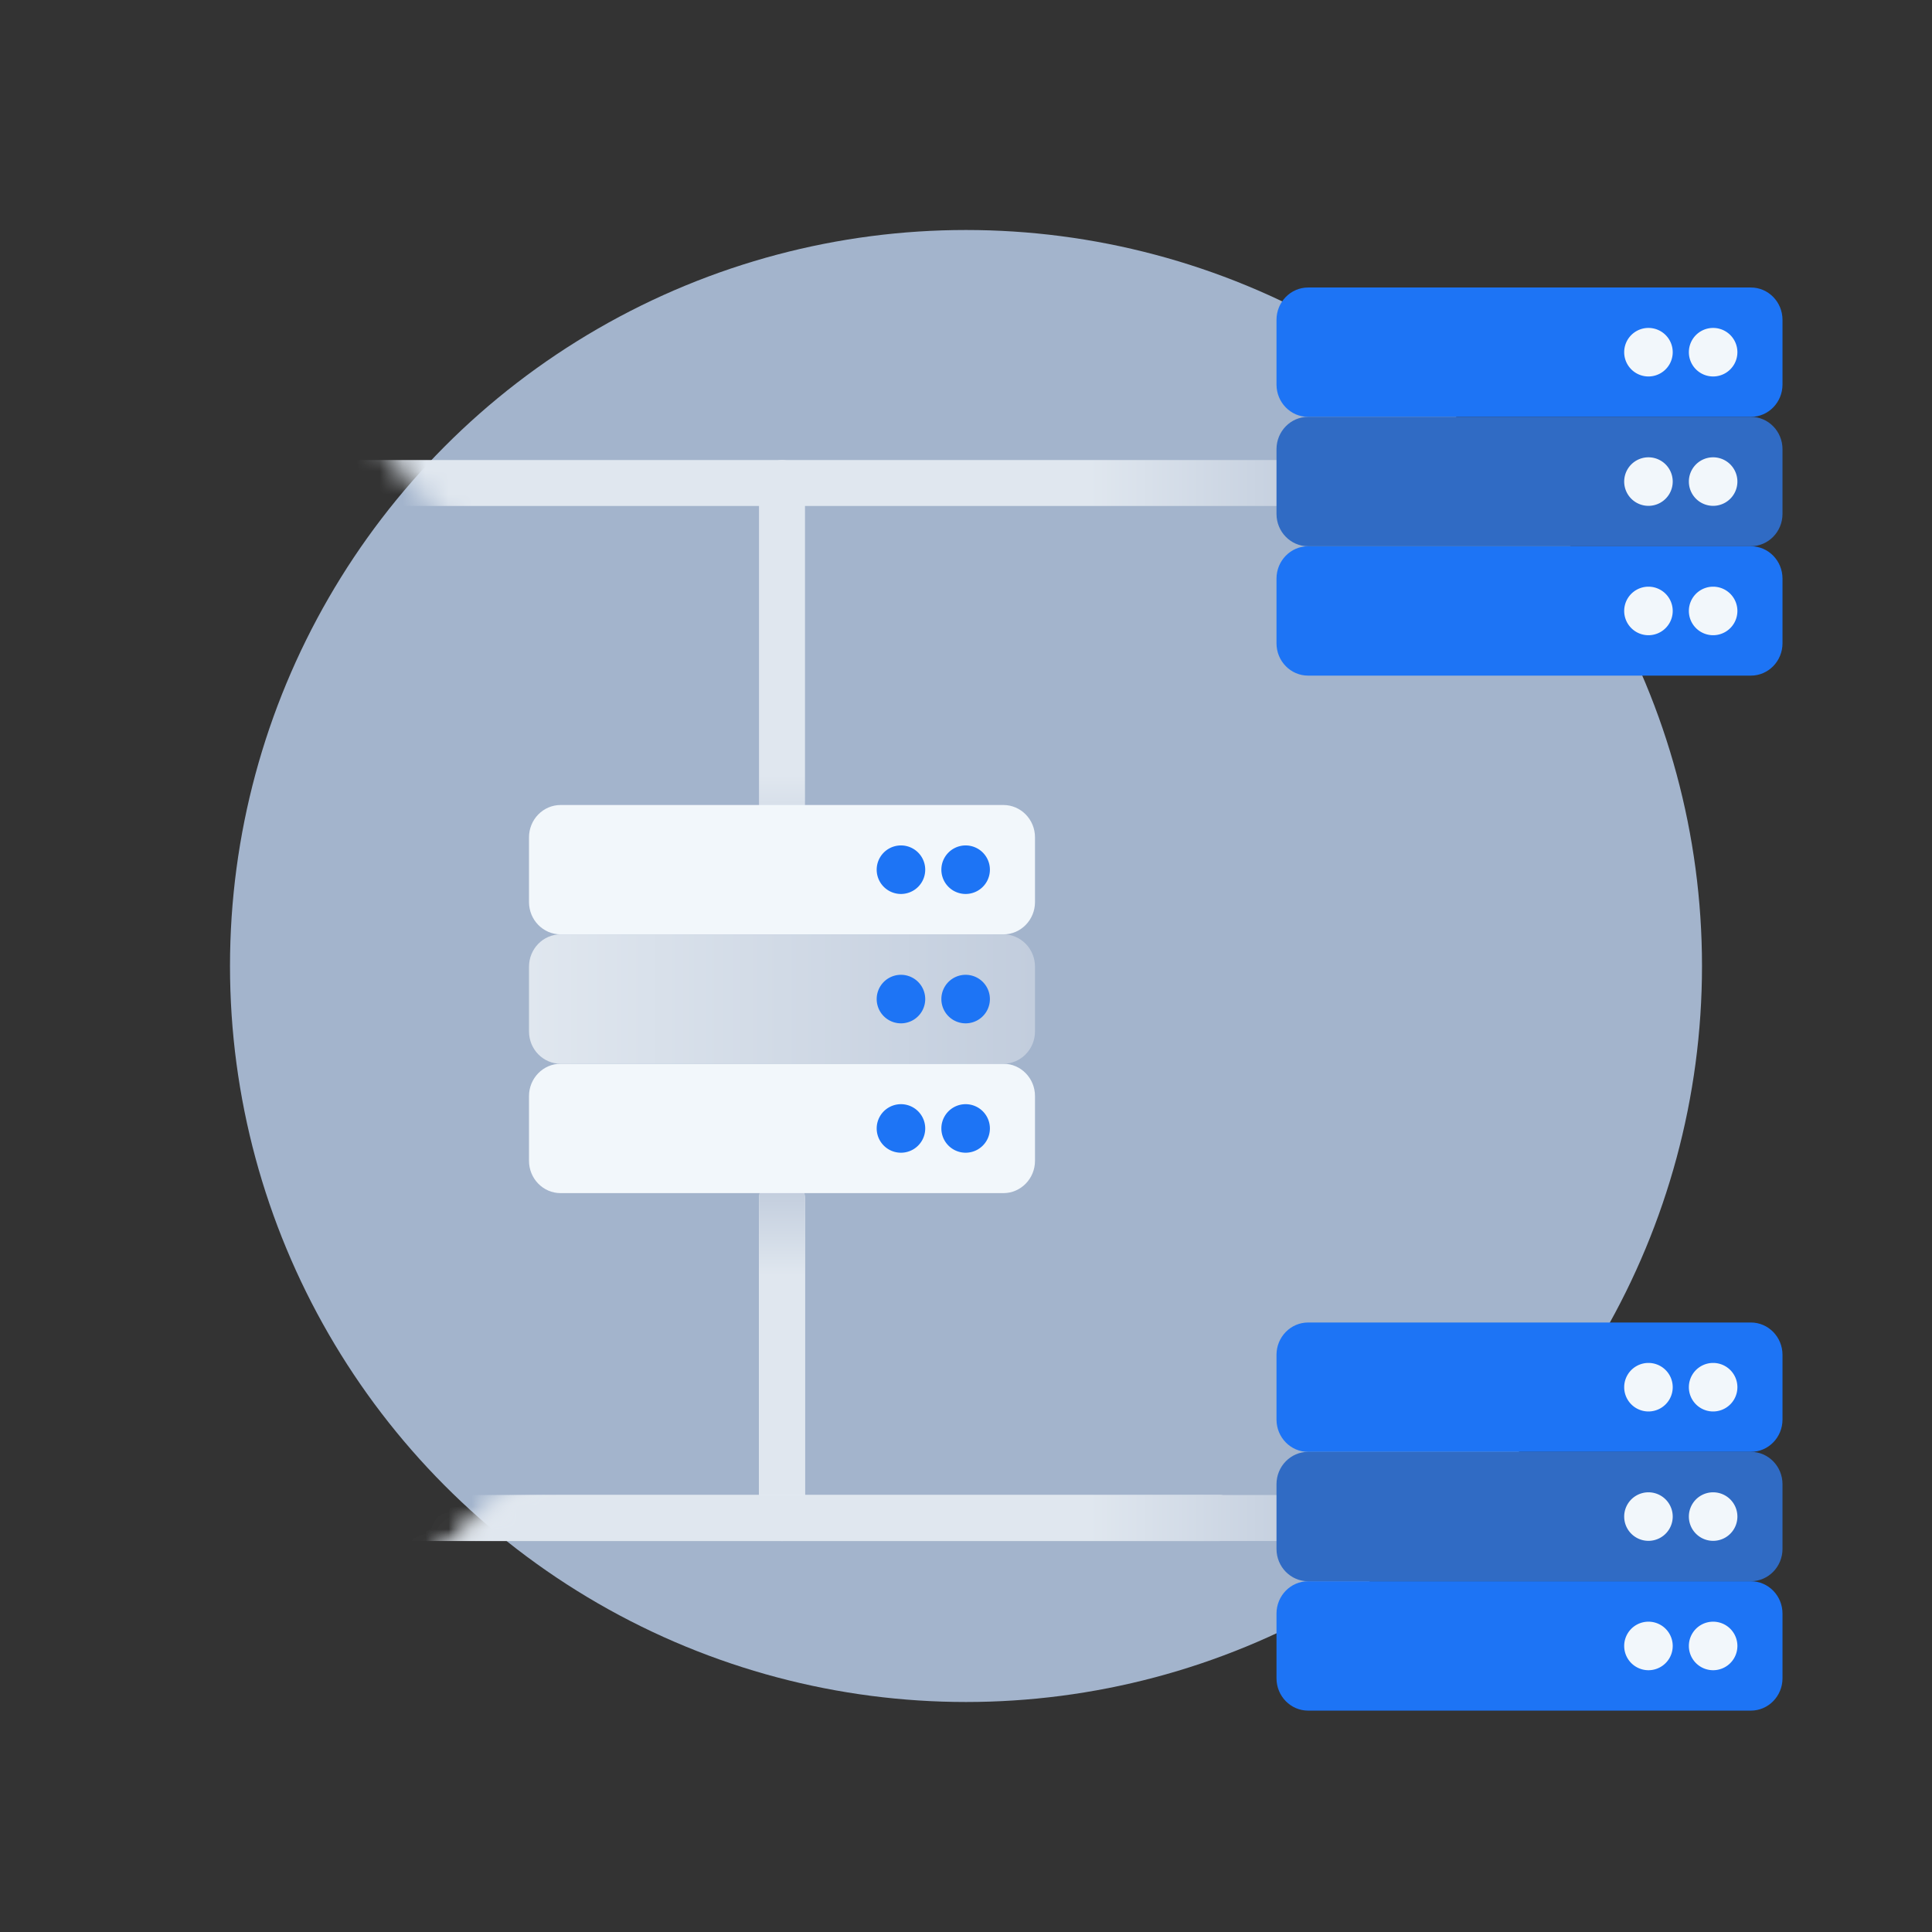 <svg xmlns="http://www.w3.org/2000/svg" xmlns:xlink="http://www.w3.org/1999/xlink" width="84" height="84" viewBox="0 0 84 84">
    <rect x="0" y="0" width="84" height="84" fill="#333333" stroke="none"/>
    <defs>
        <circle id="a" cx="42" cy="42" r="32"/>
        <linearGradient id="c" x1="50%" x2="50%" y1="95.558%" y2="72.203%">
            <stop offset="0%" stop-color="#C2CDDD"/>
            <stop offset="100%" stop-color="#E0E7EF"/>
        </linearGradient>
        <linearGradient id="d" x1="50%" x2="50%" y1="95.558%" y2="72.203%">
            <stop offset="0%" stop-color="#C2CDDD"/>
            <stop offset="100%" stop-color="#E0E7EF"/>
        </linearGradient>
        <linearGradient id="e" x1="100%" x2="78.616%" y1="50%" y2="50%">
            <stop offset="0%" stop-color="#C2CDDD"/>
            <stop offset="100%" stop-color="#E0E7EF"/>
        </linearGradient>
        <linearGradient id="f" x1="100%" x2="0%" y1="50%" y2="50%">
            <stop offset="0%" stop-color="#C2CDDD"/>
            <stop offset="100%" stop-color="#E0E7EF"/>
        </linearGradient>
    </defs>
    <g fill="none" fill-rule="evenodd">
        <mask id="b" fill="#fff">
            <use xlink:href="#a"/>
        </mask>
        <use fill="#A3B4CC" xlink:href="#a"/>
        <path fill="#ECF0F4" fill-rule="nonzero" d="M33 52.143c0-.631.448-1.143 1-1.143s1 .512 1 1.143v13.714c0 .631-.448 1.143-1 1.143s-1-.512-1-1.143V52.143z" mask="url(#b)" transform="matrix(1 0 0 -1 0 118)"/>
        <path fill="url(#c)" d="M33 52.143c0-.631.448-1.143 1-1.143s1 .512 1 1.143v13.714c0 .631-.448 1.143-1 1.143s-1-.512-1-1.143V52.143z" mask="url(#b)" transform="matrix(1 0 0 -1 0 118)"/>
        <path fill="url(#d)" d="M33 21.357c0-.75.448-1.357 1-1.357s1 .608 1 1.357v16.286c0 .75-.448 1.357-1 1.357s-1-.608-1-1.357V21.357z" mask="url(#b)"/>
        <path fill="#ECF0F4" fill-rule="nonzero" d="M53.004 65c.55 0 .996.448.996 1s-.446 1-.996 1H12.996A.998.998 0 0 1 12 66c0-.552.446-1 .996-1h40.008z" mask="url(#b)" transform="matrix(1 0 0 -1 0 132)"/>
        <path fill="url(#e)" d="M55.933 65c.59 0 1.067.448 1.067 1s-.478 1-1.067 1H13.067c-.59 0-1.067-.448-1.067-1s.478-1 1.067-1h42.866z" mask="url(#b)" transform="matrix(1 0 0 -1 0 132)"/>
        <path fill="url(#e)" d="M55.933 20c.59 0 1.067.448 1.067 1s-.478 1-1.067 1H13.067c-.59 0-1.067-.448-1.067-1s.478-1 1.067-1h42.866z" mask="url(#b)" transform="matrix(1 0 0 -1 0 42)"/>
        <rect width="8" height="4" x="30" y="64" fill="#1D74F5" mask="url(#b)" rx="1"/>
        <rect width="8" height="4" x="30" y="19" fill="#1D74F5" mask="url(#b)" rx="1"/>
        <path fill="#1D74F5" fill-rule="nonzero" d="M76.125 63.125h-19.25c-.76 0-1.375-.63-1.375-1.406v-2.813c0-.776.616-1.406 1.375-1.406h19.25c.76 0 1.375.63 1.375 1.406v2.813c0 .776-.616 1.406-1.375 1.406zm0 11.25h-19.25c-.76 0-1.375-.63-1.375-1.406v-2.813c0-.776.616-1.406 1.375-1.406h19.25c.76 0 1.375.63 1.375 1.406v2.813c0 .776-.616 1.406-1.375 1.406z"/>
        <path fill="#306BC4" d="M76.125 68.75h-19.25c-.76 0-1.375-.63-1.375-1.406V64.53c0-.776.616-1.406 1.375-1.406h19.25c.76 0 1.375.63 1.375 1.406v2.813c0 .776-.616 1.406-1.375 1.406z"/>
        <path fill="#F2F7FB" d="M74.484 59.258a1.055 1.055 0 1 0 0 2.11 1.055 1.055 0 0 0 0-2.11zM71.672 59.258a1.055 1.055 0 1 0 0 2.11 1.055 1.055 0 0 0 0-2.11zM74.484 64.883a1.055 1.055 0 1 0 0 2.11 1.055 1.055 0 0 0 0-2.11zM71.672 64.883a1.055 1.055 0 1 0 0 2.11 1.055 1.055 0 0 0 0-2.11zM74.484 70.508a1.055 1.055 0 1 0 0 2.11 1.055 1.055 0 0 0 0-2.11zM71.672 70.508a1.055 1.055 0 1 0 0 2.11 1.055 1.055 0 0 0 0-2.11z"/>
        <g>
            <path fill="#1D74F5" fill-rule="nonzero" d="M76.125 18.125h-19.25c-.76 0-1.375-.63-1.375-1.406v-2.813c0-.776.616-1.406 1.375-1.406h19.25c.76 0 1.375.63 1.375 1.406v2.813c0 .776-.616 1.406-1.375 1.406zm0 11.25h-19.25c-.76 0-1.375-.63-1.375-1.406v-2.813c0-.776.616-1.406 1.375-1.406h19.25c.76 0 1.375.63 1.375 1.406v2.813c0 .776-.616 1.406-1.375 1.406z"/>
            <path fill="#306BC4" d="M76.125 23.75h-19.25c-.76 0-1.375-.63-1.375-1.406V19.53c0-.776.616-1.406 1.375-1.406h19.25c.76 0 1.375.63 1.375 1.406v2.813c0 .776-.616 1.406-1.375 1.406z"/>
            <path fill="#F2F7FB" d="M74.484 14.258a1.055 1.055 0 1 0 0 2.11 1.055 1.055 0 0 0 0-2.11zM71.672 14.258a1.055 1.055 0 1 0 0 2.11 1.055 1.055 0 0 0 0-2.11zM74.484 19.883a1.055 1.055 0 1 0 0 2.11 1.055 1.055 0 0 0 0-2.11zM71.672 19.883a1.055 1.055 0 1 0 0 2.11 1.055 1.055 0 0 0 0-2.11zM74.484 25.508a1.055 1.055 0 1 0 0 2.11 1.055 1.055 0 0 0 0-2.11zM71.672 25.508a1.055 1.055 0 1 0 0 2.11 1.055 1.055 0 0 0 0-2.11z"/>
        </g>
        <g>
            <path fill="#F2F7FB" fill-rule="nonzero" d="M43.625 40.625h-19.25c-.76 0-1.375-.63-1.375-1.406v-2.813c0-.776.616-1.406 1.375-1.406h19.25c.76 0 1.375.63 1.375 1.406v2.813c0 .776-.616 1.406-1.375 1.406zm0 11.25h-19.25c-.76 0-1.375-.63-1.375-1.406v-2.813c0-.776.616-1.406 1.375-1.406h19.25c.76 0 1.375.63 1.375 1.406v2.813c0 .776-.616 1.406-1.375 1.406z"/>
            <path fill="url(#f)" d="M20.625 11.25H1.375C.615 11.25 0 10.62 0 9.844V7.03c0-.776.616-1.406 1.375-1.406h19.25c.76 0 1.375.63 1.375 1.406v2.813c0 .776-.616 1.406-1.375 1.406z" transform="translate(23 35)"/>
            <path fill="#1D74F5" d="M41.984 36.758a1.055 1.055 0 1 0 0 2.11 1.055 1.055 0 0 0 0-2.11zM39.172 36.758a1.055 1.055 0 1 0 0 2.11 1.055 1.055 0 0 0 0-2.11zM41.984 42.383a1.055 1.055 0 1 0 0 2.11 1.055 1.055 0 0 0 0-2.11zM39.172 42.383a1.055 1.055 0 1 0 0 2.11 1.055 1.055 0 0 0 0-2.11zM41.984 48.008a1.055 1.055 0 1 0 0 2.11 1.055 1.055 0 0 0 0-2.11zM39.172 48.008a1.055 1.055 0 1 0 0 2.11 1.055 1.055 0 0 0 0-2.11z"/>
        </g>
    </g>
</svg>
